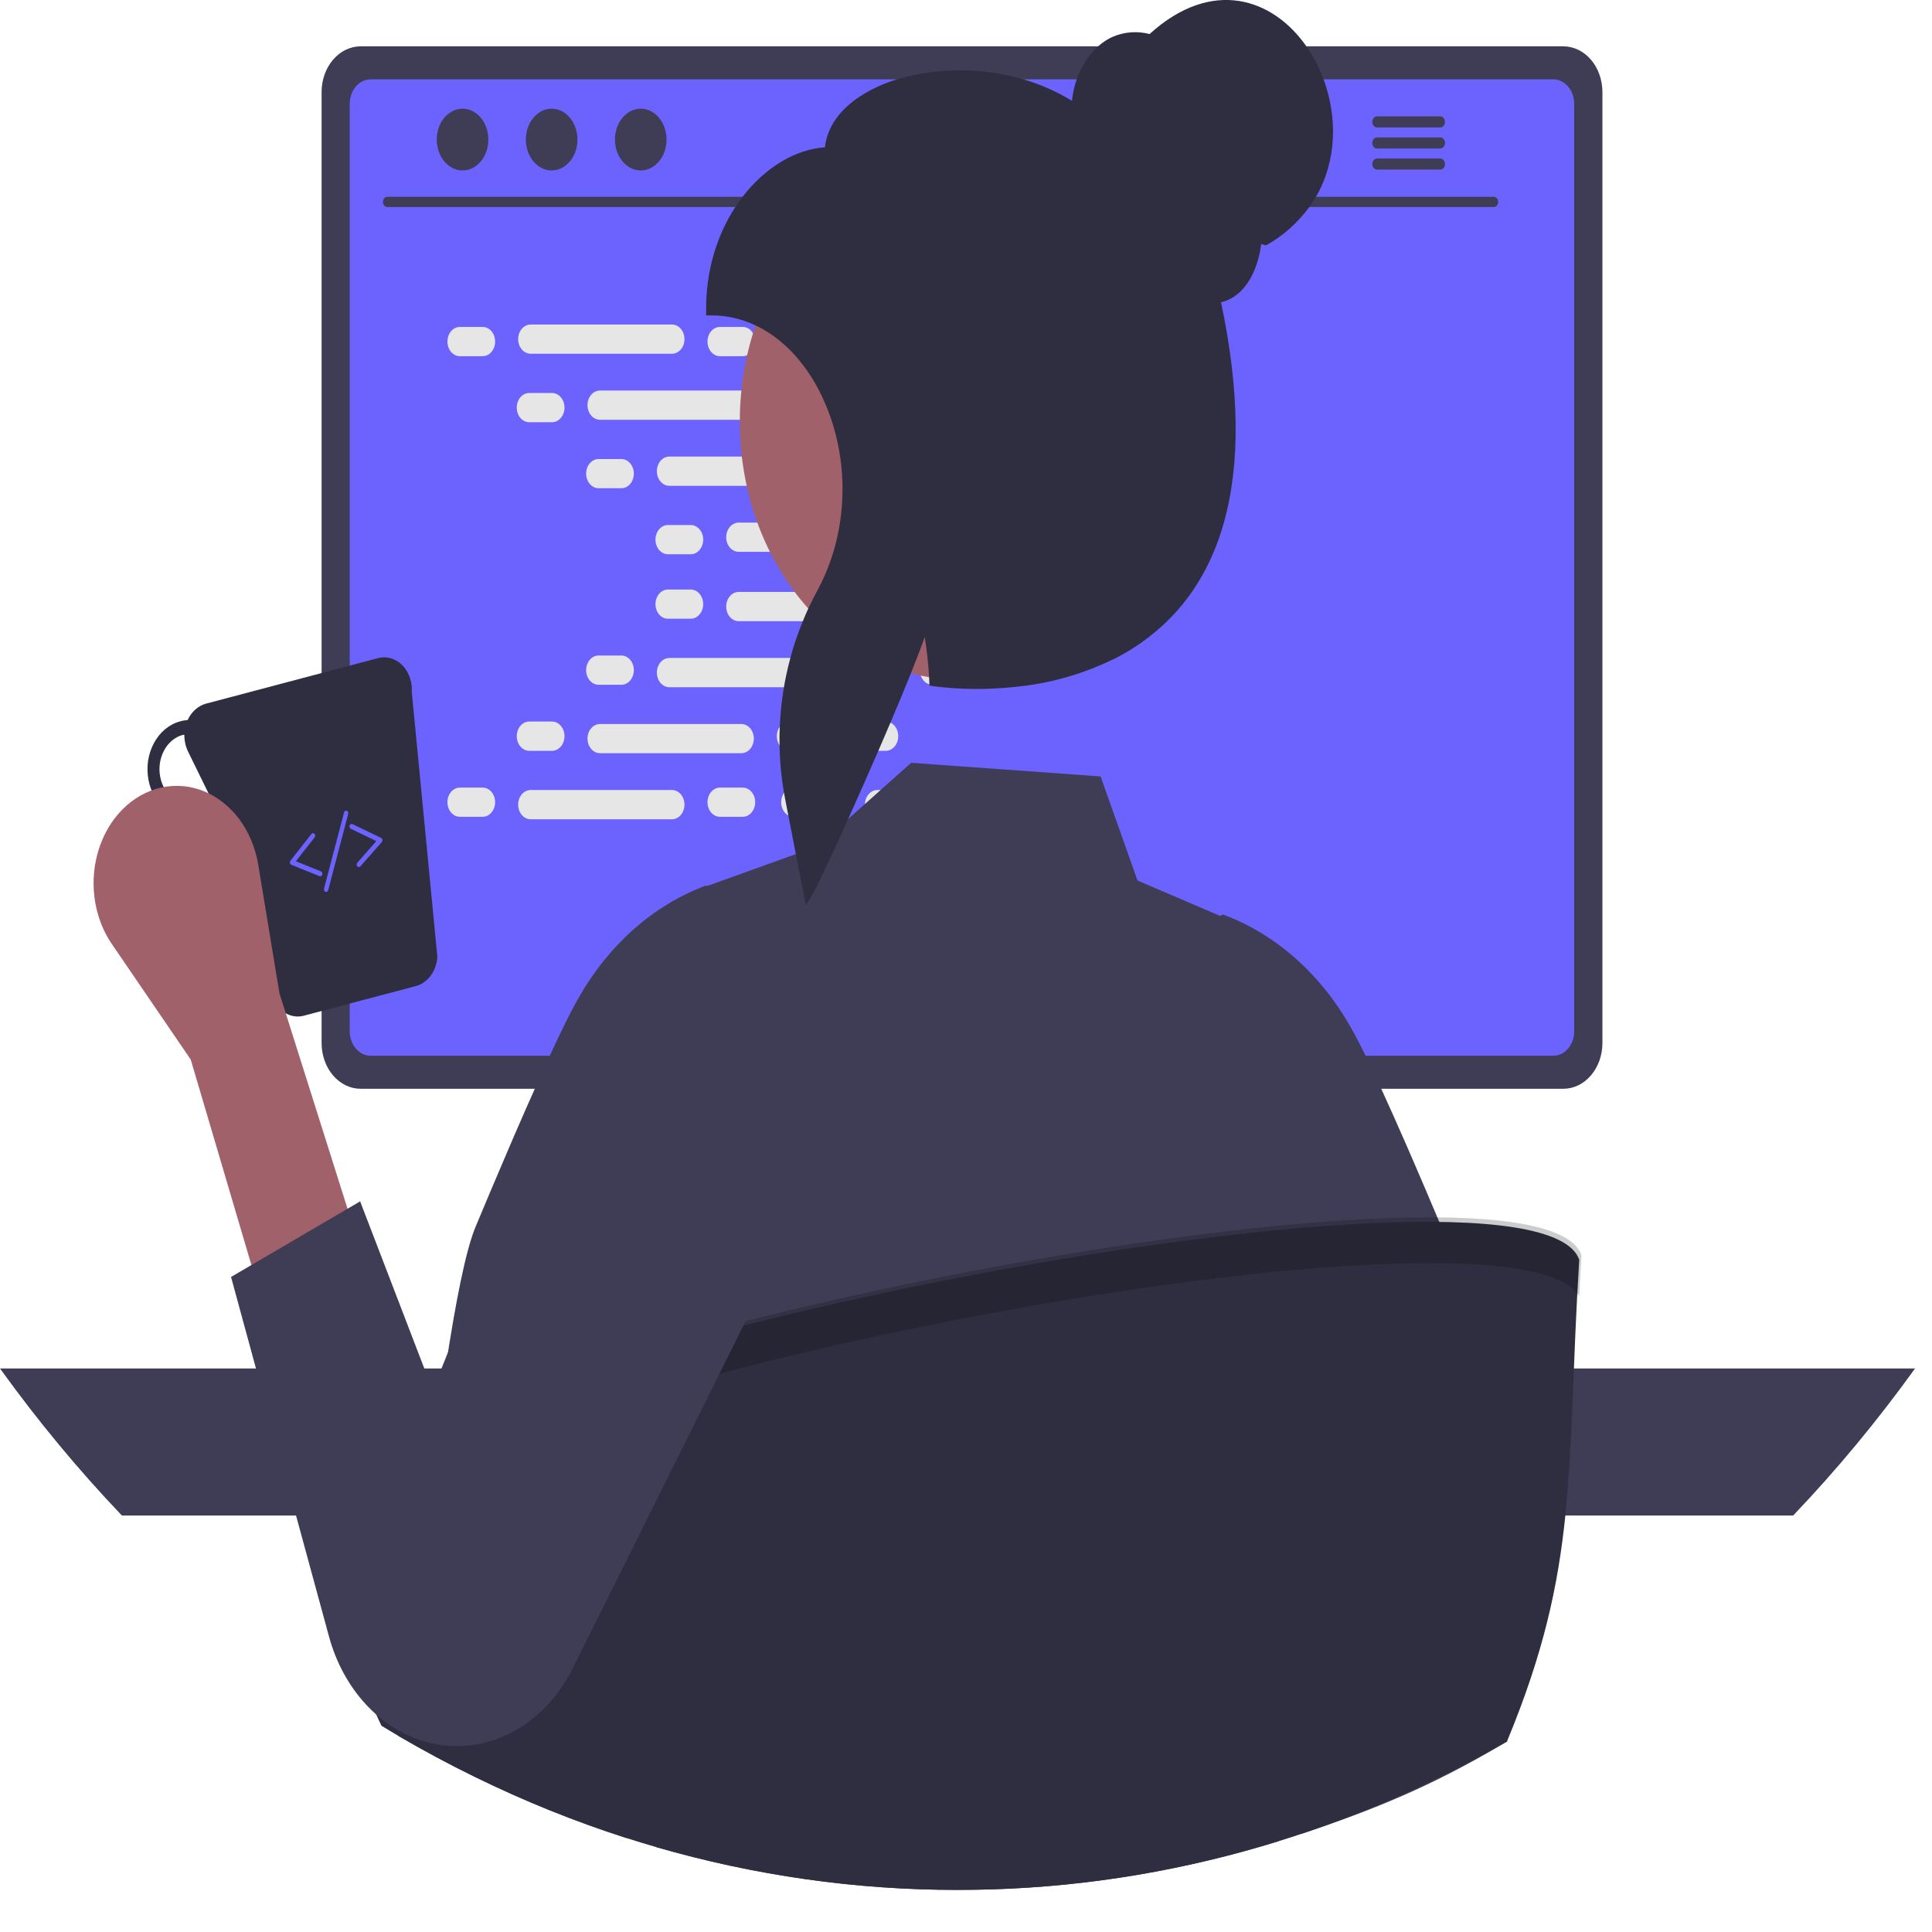 <svg width="44" height="44" viewBox="0 0 44 44" fill="none" xmlns="http://www.w3.org/2000/svg">
<path d="M43.614 31.166C42.757 32.357 41.829 33.476 40.838 34.515H2.776C1.785 33.476 0.858 32.357 0 31.166H43.614Z" fill="#3F3D56"/>
<path d="M18.222 31.452V32.596C18.222 32.655 18.242 32.712 18.277 32.754C18.313 32.796 18.362 32.82 18.412 32.82H25.167C25.218 32.82 25.266 32.796 25.302 32.754C25.338 32.712 25.358 32.655 25.358 32.596V31.452H18.222Z" fill="#3F3D56"/>
<path d="M35.605 1.055H8.212C7.977 1.056 7.751 1.165 7.585 1.36C7.418 1.555 7.324 1.819 7.324 2.095V23.755C7.324 24.031 7.418 24.296 7.584 24.491C7.751 24.686 7.977 24.796 8.212 24.796H35.605C35.841 24.796 36.067 24.686 36.233 24.491C36.4 24.296 36.494 24.031 36.494 23.755V2.095C36.493 1.819 36.4 1.555 36.233 1.36C36.066 1.165 35.841 1.056 35.605 1.055Z" fill="#3F3D56"/>
<path d="M35.377 1.807H8.44C8.314 1.807 8.193 1.866 8.104 1.971C8.015 2.075 7.965 2.217 7.965 2.365V23.488C7.966 23.636 8.016 23.777 8.105 23.881C8.194 23.985 8.314 24.044 8.44 24.044H35.377C35.502 24.044 35.623 23.985 35.712 23.881C35.801 23.777 35.851 23.636 35.851 23.488V2.365C35.851 2.217 35.801 2.075 35.712 1.971C35.623 1.866 35.502 1.807 35.377 1.807Z" fill="#6C63FF"/>
<path d="M30.419 32.802L30.17 31.417C30.16 31.361 30.138 31.308 30.106 31.264C30.074 31.22 30.033 31.187 29.987 31.166C29.953 31.151 29.918 31.143 29.882 31.143H14.353C14.317 31.143 14.282 31.151 14.248 31.166C14.203 31.187 14.162 31.22 14.13 31.264C14.097 31.308 14.075 31.361 14.065 31.417L13.816 32.802C13.807 32.852 13.808 32.904 13.818 32.954C13.829 33.004 13.848 33.05 13.876 33.09C13.903 33.13 13.938 33.162 13.978 33.184C14.017 33.206 14.061 33.218 14.104 33.218H30.13C30.174 33.218 30.217 33.207 30.257 33.185C30.297 33.162 30.331 33.13 30.359 33.09C30.387 33.05 30.406 33.004 30.417 32.954C30.427 32.904 30.428 32.852 30.419 32.802Z" fill="#2F2E41"/>
<path d="M14.912 31.392H14.515C14.489 31.392 14.467 31.418 14.467 31.449V31.682C14.467 31.713 14.489 31.738 14.515 31.738H14.912C14.939 31.738 14.961 31.713 14.961 31.682V31.449C14.961 31.418 14.939 31.392 14.912 31.392Z" fill="#3F3D56"/>
<path d="M15.899 31.392H15.502C15.476 31.392 15.454 31.418 15.454 31.449V31.682C15.454 31.713 15.476 31.738 15.502 31.738H15.899C15.926 31.738 15.948 31.713 15.948 31.682V31.449C15.948 31.418 15.926 31.392 15.899 31.392Z" fill="#3F3D56"/>
<path d="M16.887 31.392H16.489C16.463 31.392 16.441 31.418 16.441 31.449V31.682C16.441 31.713 16.463 31.738 16.489 31.738H16.887C16.913 31.738 16.935 31.713 16.935 31.682V31.449C16.935 31.418 16.913 31.392 16.887 31.392Z" fill="#3F3D56"/>
<path d="M17.874 31.392H17.477C17.45 31.392 17.428 31.418 17.428 31.449V31.682C17.428 31.713 17.45 31.738 17.477 31.738H17.874C17.9 31.738 17.922 31.713 17.922 31.682V31.449C17.922 31.418 17.9 31.392 17.874 31.392Z" fill="#3F3D56"/>
<path d="M18.861 31.392H18.464C18.437 31.392 18.416 31.418 18.416 31.449V31.682C18.416 31.713 18.437 31.738 18.464 31.738H18.861C18.887 31.738 18.909 31.713 18.909 31.682V31.449C18.909 31.418 18.887 31.392 18.861 31.392Z" fill="#3F3D56"/>
<path d="M19.848 31.392H19.451C19.424 31.392 19.403 31.418 19.403 31.449V31.682C19.403 31.713 19.424 31.738 19.451 31.738H19.848C19.875 31.738 19.896 31.713 19.896 31.682V31.449C19.896 31.418 19.875 31.392 19.848 31.392Z" fill="#3F3D56"/>
<path d="M20.835 31.392H20.438C20.412 31.392 20.39 31.418 20.39 31.449V31.682C20.39 31.713 20.412 31.738 20.438 31.738H20.835C20.862 31.738 20.884 31.713 20.884 31.682V31.449C20.884 31.418 20.862 31.392 20.835 31.392Z" fill="#3F3D56"/>
<path d="M21.823 31.392H21.425C21.399 31.392 21.377 31.418 21.377 31.449V31.682C21.377 31.713 21.399 31.738 21.425 31.738H21.823C21.849 31.738 21.871 31.713 21.871 31.682V31.449C21.871 31.418 21.849 31.392 21.823 31.392Z" fill="#3F3D56"/>
<path d="M22.81 31.392H22.412C22.386 31.392 22.364 31.418 22.364 31.449V31.682C22.364 31.713 22.386 31.738 22.412 31.738H22.81C22.836 31.738 22.858 31.713 22.858 31.682V31.449C22.858 31.418 22.836 31.392 22.81 31.392Z" fill="#3F3D56"/>
<path d="M23.797 31.392H23.4C23.373 31.392 23.351 31.418 23.351 31.449V31.682C23.351 31.713 23.373 31.738 23.4 31.738H23.797C23.823 31.738 23.845 31.713 23.845 31.682V31.449C23.845 31.418 23.823 31.392 23.797 31.392Z" fill="#3F3D56"/>
<path d="M24.784 31.392H24.387C24.36 31.392 24.338 31.418 24.338 31.449V31.682C24.338 31.713 24.36 31.738 24.387 31.738H24.784C24.81 31.738 24.832 31.713 24.832 31.682V31.449C24.832 31.418 24.81 31.392 24.784 31.392Z" fill="#3F3D56"/>
<path d="M25.771 31.392H25.374C25.347 31.392 25.326 31.418 25.326 31.449V31.682C25.326 31.713 25.347 31.738 25.374 31.738H25.771C25.798 31.738 25.819 31.713 25.819 31.682V31.449C25.819 31.418 25.798 31.392 25.771 31.392Z" fill="#3F3D56"/>
<path d="M26.758 31.392H26.361C26.334 31.392 26.313 31.418 26.313 31.449V31.682C26.313 31.713 26.334 31.738 26.361 31.738H26.758C26.785 31.738 26.806 31.713 26.806 31.682V31.449C26.806 31.418 26.785 31.392 26.758 31.392Z" fill="#3F3D56"/>
<path d="M27.745 31.392H27.348C27.322 31.392 27.3 31.418 27.3 31.449V31.682C27.3 31.713 27.322 31.738 27.348 31.738H27.745C27.772 31.738 27.794 31.713 27.794 31.682V31.449C27.794 31.418 27.772 31.392 27.745 31.392Z" fill="#3F3D56"/>
<path d="M28.733 31.392H28.335C28.309 31.392 28.287 31.418 28.287 31.449V31.682C28.287 31.713 28.309 31.738 28.335 31.738H28.733C28.759 31.738 28.781 31.713 28.781 31.682V31.449C28.781 31.418 28.759 31.392 28.733 31.392Z" fill="#3F3D56"/>
<path d="M29.72 31.392H29.322C29.296 31.392 29.274 31.418 29.274 31.449V31.682C29.274 31.713 29.296 31.738 29.322 31.738H29.72C29.746 31.738 29.768 31.713 29.768 31.682V31.449C29.768 31.418 29.746 31.392 29.72 31.392Z" fill="#3F3D56"/>
<path d="M14.901 31.971H14.504C14.477 31.971 14.455 31.996 14.455 32.027V32.26C14.455 32.291 14.477 32.317 14.504 32.317H14.901C14.927 32.317 14.949 32.291 14.949 32.26V32.027C14.949 31.996 14.927 31.971 14.901 31.971Z" fill="#3F3D56"/>
<path d="M15.888 31.971H15.491C15.464 31.971 15.443 31.996 15.443 32.027V32.26C15.443 32.291 15.464 32.317 15.491 32.317H15.888C15.915 32.317 15.936 32.291 15.936 32.26V32.027C15.936 31.996 15.915 31.971 15.888 31.971Z" fill="#3F3D56"/>
<path d="M16.875 31.971H16.478C16.451 31.971 16.43 31.996 16.43 32.027V32.26C16.43 32.291 16.451 32.317 16.478 32.317H16.875C16.902 32.317 16.923 32.291 16.923 32.26V32.027C16.923 31.996 16.902 31.971 16.875 31.971Z" fill="#3F3D56"/>
<path d="M17.862 31.971H17.465C17.438 31.971 17.417 31.996 17.417 32.027V32.26C17.417 32.291 17.438 32.317 17.465 32.317H17.862C17.889 32.317 17.91 32.291 17.91 32.26V32.027C17.91 31.996 17.889 31.971 17.862 31.971Z" fill="#3F3D56"/>
<path d="M18.849 31.971H18.452C18.425 31.971 18.404 31.996 18.404 32.027V32.26C18.404 32.291 18.425 32.317 18.452 32.317H18.849C18.876 32.317 18.898 32.291 18.898 32.26V32.027C18.898 31.996 18.876 31.971 18.849 31.971Z" fill="#3F3D56"/>
<path d="M19.837 31.971H19.439C19.413 31.971 19.391 31.996 19.391 32.027V32.26C19.391 32.291 19.413 32.317 19.439 32.317H19.837C19.863 32.317 19.885 32.291 19.885 32.26V32.027C19.885 31.996 19.863 31.971 19.837 31.971Z" fill="#3F3D56"/>
<path d="M20.824 31.971H20.426C20.4 31.971 20.378 31.996 20.378 32.027V32.26C20.378 32.291 20.4 32.317 20.426 32.317H20.824C20.85 32.317 20.872 32.291 20.872 32.26V32.027C20.872 31.996 20.85 31.971 20.824 31.971Z" fill="#3F3D56"/>
<path d="M21.811 31.971H21.413C21.387 31.971 21.365 31.996 21.365 32.027V32.26C21.365 32.291 21.387 32.317 21.413 32.317H21.811C21.837 32.317 21.859 32.291 21.859 32.26V32.027C21.859 31.996 21.837 31.971 21.811 31.971Z" fill="#3F3D56"/>
<path d="M22.798 31.971H22.401C22.374 31.971 22.353 31.996 22.353 32.027V32.26C22.353 32.291 22.374 32.317 22.401 32.317H22.798C22.825 32.317 22.846 32.291 22.846 32.26V32.027C22.846 31.996 22.825 31.971 22.798 31.971Z" fill="#3F3D56"/>
<path d="M23.785 31.971H23.388C23.361 31.971 23.34 31.996 23.34 32.027V32.26C23.34 32.291 23.361 32.317 23.388 32.317H23.785C23.812 32.317 23.833 32.291 23.833 32.26V32.027C23.833 31.996 23.812 31.971 23.785 31.971Z" fill="#3F3D56"/>
<path d="M24.772 31.971H24.375C24.348 31.971 24.327 31.996 24.327 32.027V32.26C24.327 32.291 24.348 32.317 24.375 32.317H24.772C24.799 32.317 24.82 32.291 24.82 32.26V32.027C24.82 31.996 24.799 31.971 24.772 31.971Z" fill="#3F3D56"/>
<path d="M25.759 31.971H25.362C25.335 31.971 25.314 31.996 25.314 32.027V32.26C25.314 32.291 25.335 32.317 25.362 32.317H25.759C25.786 32.317 25.808 32.291 25.808 32.26V32.027C25.808 31.996 25.786 31.971 25.759 31.971Z" fill="#3F3D56"/>
<path d="M26.747 31.971H26.349C26.323 31.971 26.301 31.996 26.301 32.027V32.26C26.301 32.291 26.323 32.317 26.349 32.317H26.747C26.773 32.317 26.795 32.291 26.795 32.26V32.027C26.795 31.996 26.773 31.971 26.747 31.971Z" fill="#3F3D56"/>
<path d="M27.734 31.971H27.337C27.31 31.971 27.288 31.996 27.288 32.027V32.26C27.288 32.291 27.31 32.317 27.337 32.317H27.734C27.76 32.317 27.782 32.291 27.782 32.26V32.027C27.782 31.996 27.76 31.971 27.734 31.971Z" fill="#3F3D56"/>
<path d="M28.721 31.971H28.324C28.297 31.971 28.276 31.996 28.276 32.027V32.26C28.276 32.291 28.297 32.317 28.324 32.317H28.721C28.747 32.317 28.769 32.291 28.769 32.26V32.027C28.769 31.996 28.747 31.971 28.721 31.971Z" fill="#3F3D56"/>
<path d="M29.708 31.971H29.311C29.284 31.971 29.263 31.996 29.263 32.027V32.26C29.263 32.291 29.284 32.317 29.311 32.317H29.708C29.735 32.317 29.756 32.291 29.756 32.26V32.027C29.756 31.996 29.735 31.971 29.708 31.971Z" fill="#3F3D56"/>
<path d="M23.094 32.665H19.242C19.215 32.665 19.194 32.69 19.194 32.721V32.954C19.194 32.986 19.215 33.011 19.242 33.011H23.094C23.121 33.011 23.142 32.986 23.142 32.954V32.721C23.142 32.69 23.121 32.665 23.094 32.665Z" fill="#3F3D56"/>
<path d="M34.023 4.715H8.819C8.792 4.714 8.768 4.702 8.749 4.68C8.731 4.658 8.721 4.629 8.721 4.599C8.721 4.568 8.731 4.539 8.749 4.517C8.768 4.495 8.792 4.483 8.819 4.482H34.023C34.049 4.483 34.074 4.495 34.092 4.517C34.111 4.539 34.121 4.568 34.121 4.599C34.121 4.629 34.111 4.658 34.092 4.68C34.074 4.702 34.049 4.714 34.023 4.715Z" fill="#3F3D56"/>
<path d="M10.534 3.882C10.859 3.882 11.122 3.567 11.122 3.179C11.122 2.79 10.859 2.475 10.534 2.475C10.21 2.475 9.947 2.79 9.947 3.179C9.947 3.567 10.21 3.882 10.534 3.882Z" fill="#3F3D56"/>
<path d="M12.564 3.882C12.888 3.882 13.151 3.567 13.151 3.179C13.151 2.79 12.888 2.475 12.564 2.475C12.239 2.475 11.976 2.79 11.976 3.179C11.976 3.567 12.239 3.882 12.564 3.882Z" fill="#3F3D56"/>
<path d="M14.593 3.882C14.917 3.882 15.18 3.567 15.18 3.179C15.18 2.79 14.917 2.475 14.593 2.475C14.268 2.475 14.005 2.79 14.005 3.179C14.005 3.567 14.268 3.882 14.593 3.882Z" fill="#3F3D56"/>
<path d="M32.801 2.649H31.36C31.331 2.65 31.304 2.664 31.284 2.687C31.264 2.711 31.253 2.743 31.253 2.776C31.253 2.809 31.264 2.841 31.284 2.865C31.304 2.889 31.331 2.902 31.36 2.903H32.801C32.83 2.903 32.857 2.889 32.877 2.865C32.897 2.841 32.909 2.809 32.909 2.776C32.909 2.743 32.897 2.711 32.877 2.687C32.857 2.663 32.83 2.65 32.801 2.649Z" fill="#3F3D56"/>
<path d="M32.801 3.129H31.36C31.331 3.13 31.304 3.144 31.284 3.167C31.264 3.191 31.253 3.223 31.253 3.256C31.253 3.289 31.264 3.321 31.284 3.345C31.304 3.369 31.331 3.382 31.36 3.383H32.801C32.83 3.383 32.857 3.369 32.877 3.345C32.898 3.322 32.909 3.29 32.909 3.256C32.909 3.223 32.898 3.191 32.877 3.167C32.857 3.143 32.83 3.13 32.801 3.129Z" fill="#3F3D56"/>
<path d="M32.801 3.609H31.36C31.331 3.61 31.304 3.624 31.284 3.647C31.264 3.671 31.253 3.703 31.253 3.736C31.253 3.769 31.264 3.801 31.284 3.825C31.304 3.849 31.331 3.862 31.36 3.863H32.801C32.83 3.863 32.857 3.849 32.877 3.825C32.897 3.802 32.909 3.77 32.909 3.736C32.909 3.703 32.897 3.671 32.877 3.647C32.857 3.623 32.83 3.61 32.801 3.609Z" fill="#3F3D56"/>
<path d="M10.992 7.446H10.474C10.317 7.446 10.19 7.595 10.19 7.779C10.19 7.963 10.317 8.112 10.474 8.112H10.992C11.149 8.112 11.276 7.963 11.276 7.779C11.276 7.595 11.149 7.446 10.992 7.446Z" fill="#E6E6E6"/>
<path d="M16.915 7.446H16.397C16.24 7.446 16.113 7.595 16.113 7.779C16.113 7.963 16.24 8.112 16.397 8.112H16.915C17.072 8.112 17.199 7.963 17.199 7.779C17.199 7.595 17.072 7.446 16.915 7.446Z" fill="#E6E6E6"/>
<path d="M18.593 7.446H18.075C17.918 7.446 17.791 7.595 17.791 7.779C17.791 7.963 17.918 8.112 18.075 8.112H18.593C18.75 8.112 18.877 7.963 18.877 7.779C18.877 7.595 18.75 7.446 18.593 7.446Z" fill="#E6E6E6"/>
<path d="M15.304 7.391H12.085C11.928 7.391 11.801 7.54 11.801 7.724C11.801 7.907 11.928 8.056 12.085 8.056H15.304C15.461 8.056 15.588 7.907 15.588 7.724C15.588 7.54 15.461 7.391 15.304 7.391Z" fill="#E6E6E6"/>
<path d="M23.201 7.391H19.982C19.825 7.391 19.698 7.54 19.698 7.724C19.698 7.907 19.825 8.056 19.982 8.056H23.201C23.358 8.056 23.485 7.907 23.485 7.724C23.485 7.54 23.358 7.391 23.201 7.391Z" fill="#E6E6E6"/>
<path d="M12.571 8.95H12.053C11.896 8.95 11.769 9.099 11.769 9.283C11.769 9.467 11.896 9.616 12.053 9.616H12.571C12.728 9.616 12.856 9.467 12.856 9.283C12.856 9.099 12.728 8.95 12.571 8.95Z" fill="#E6E6E6"/>
<path d="M18.494 8.95H17.976C17.819 8.95 17.692 9.099 17.692 9.283C17.692 9.467 17.819 9.616 17.976 9.616H18.494C18.651 9.616 18.779 9.467 18.779 9.283C18.779 9.099 18.651 8.95 18.494 8.95Z" fill="#E6E6E6"/>
<path d="M20.172 8.95H19.655C19.498 8.95 19.37 9.099 19.37 9.283C19.37 9.467 19.498 9.616 19.655 9.616H20.172C20.329 9.616 20.457 9.467 20.457 9.283C20.457 9.099 20.329 8.95 20.172 8.95Z" fill="#E6E6E6"/>
<path d="M16.883 8.894H13.665C13.508 8.894 13.38 9.043 13.38 9.227C13.38 9.411 13.508 9.56 13.665 9.56H16.883C17.04 9.56 17.168 9.411 17.168 9.227C17.168 9.043 17.04 8.894 16.883 8.894Z" fill="#E6E6E6"/>
<path d="M24.78 8.894H21.562C21.405 8.894 21.277 9.043 21.277 9.227C21.277 9.411 21.405 9.56 21.562 9.56H24.78C24.938 9.56 25.065 9.411 25.065 9.227C25.065 9.043 24.938 8.894 24.78 8.894Z" fill="#E6E6E6"/>
<path d="M14.151 10.454H13.633C13.476 10.454 13.349 10.603 13.349 10.787C13.349 10.97 13.476 11.119 13.633 11.119H14.151C14.308 11.119 14.435 10.97 14.435 10.787C14.435 10.603 14.308 10.454 14.151 10.454Z" fill="#E6E6E6"/>
<path d="M20.074 10.454H19.556C19.399 10.454 19.272 10.603 19.272 10.787C19.272 10.97 19.399 11.119 19.556 11.119H20.074C20.231 11.119 20.358 10.97 20.358 10.787C20.358 10.603 20.231 10.454 20.074 10.454Z" fill="#E6E6E6"/>
<path d="M21.752 10.454H21.234C21.077 10.454 20.95 10.603 20.95 10.787C20.95 10.97 21.077 11.119 21.234 11.119H21.752C21.909 11.119 22.036 10.97 22.036 10.787C22.036 10.603 21.909 10.454 21.752 10.454Z" fill="#E6E6E6"/>
<path d="M18.463 10.398H15.244C15.087 10.398 14.96 10.547 14.96 10.731C14.96 10.915 15.087 11.064 15.244 11.064H18.463C18.62 11.064 18.747 10.915 18.747 10.731C18.747 10.547 18.62 10.398 18.463 10.398Z" fill="#E6E6E6"/>
<path d="M26.36 10.398H23.141C22.984 10.398 22.857 10.547 22.857 10.731C22.857 10.915 22.984 11.064 23.141 11.064H26.36C26.517 11.064 26.644 10.915 26.644 10.731C26.644 10.547 26.517 10.398 26.36 10.398Z" fill="#E6E6E6"/>
<path d="M15.73 11.957H15.212C15.055 11.957 14.928 12.106 14.928 12.29C14.928 12.474 15.055 12.623 15.212 12.623H15.73C15.887 12.623 16.015 12.474 16.015 12.29C16.015 12.106 15.887 11.957 15.73 11.957Z" fill="#E6E6E6"/>
<path d="M21.653 11.957H21.135C20.978 11.957 20.851 12.106 20.851 12.29C20.851 12.474 20.978 12.623 21.135 12.623H21.653C21.81 12.623 21.937 12.474 21.937 12.29C21.937 12.106 21.81 11.957 21.653 11.957Z" fill="#E6E6E6"/>
<path d="M23.331 11.957H22.813C22.656 11.957 22.529 12.106 22.529 12.29C22.529 12.474 22.656 12.623 22.813 12.623H23.331C23.488 12.623 23.616 12.474 23.616 12.29C23.616 12.106 23.488 11.957 23.331 11.957Z" fill="#E6E6E6"/>
<path d="M20.042 11.902H16.823C16.666 11.902 16.539 12.051 16.539 12.235C16.539 12.418 16.666 12.568 16.823 12.568H20.042C20.199 12.568 20.326 12.418 20.326 12.235C20.326 12.051 20.199 11.902 20.042 11.902Z" fill="#E6E6E6"/>
<path d="M16.915 17.937H16.397C16.24 17.937 16.113 18.086 16.113 18.27C16.113 18.453 16.24 18.602 16.397 18.602H16.915C17.072 18.602 17.199 18.453 17.199 18.27C17.199 18.086 17.072 17.937 16.915 17.937Z" fill="#E6E6E6"/>
<path d="M18.593 17.937H18.075C17.918 17.937 17.791 18.086 17.791 18.27C17.791 18.453 17.918 18.602 18.075 18.602H18.593C18.75 18.602 18.877 18.453 18.877 18.27C18.877 18.086 18.75 17.937 18.593 17.937Z" fill="#E6E6E6"/>
<path d="M23.201 17.992H19.982C19.825 17.992 19.698 18.141 19.698 18.325C19.698 18.509 19.825 18.658 19.982 18.658H23.201C23.358 18.658 23.485 18.509 23.485 18.325C23.485 18.141 23.358 17.992 23.201 17.992Z" fill="#E6E6E6"/>
<path d="M10.992 17.937H10.474C10.317 17.937 10.19 18.086 10.19 18.27C10.19 18.453 10.317 18.602 10.474 18.602H10.992C11.149 18.602 11.276 18.453 11.276 18.27C11.276 18.086 11.149 17.937 10.992 17.937Z" fill="#E6E6E6"/>
<path d="M15.304 17.992H12.085C11.928 17.992 11.801 18.141 11.801 18.325C11.801 18.509 11.928 18.658 12.085 18.658H15.304C15.461 18.658 15.588 18.509 15.588 18.325C15.588 18.141 15.461 17.992 15.304 17.992Z" fill="#E6E6E6"/>
<path d="M12.571 16.433H12.053C11.896 16.433 11.769 16.582 11.769 16.766C11.769 16.95 11.896 17.099 12.053 17.099H12.571C12.728 17.099 12.856 16.95 12.856 16.766C12.856 16.582 12.728 16.433 12.571 16.433Z" fill="#E6E6E6"/>
<path d="M18.494 16.433H17.976C17.819 16.433 17.692 16.582 17.692 16.766C17.692 16.95 17.819 17.099 17.976 17.099H18.494C18.651 17.099 18.779 16.95 18.779 16.766C18.779 16.582 18.651 16.433 18.494 16.433Z" fill="#E6E6E6"/>
<path d="M20.172 16.433H19.655C19.498 16.433 19.37 16.582 19.37 16.766C19.37 16.95 19.498 17.099 19.655 17.099H20.172C20.329 17.099 20.457 16.95 20.457 16.766C20.457 16.582 20.329 16.433 20.172 16.433Z" fill="#E6E6E6"/>
<path d="M16.883 16.489H13.665C13.508 16.489 13.38 16.638 13.38 16.821C13.38 17.005 13.508 17.154 13.665 17.154H16.883C17.04 17.154 17.168 17.005 17.168 16.821C17.168 16.638 17.04 16.489 16.883 16.489Z" fill="#E6E6E6"/>
<path d="M14.151 14.929H13.633C13.476 14.929 13.349 15.078 13.349 15.262C13.349 15.446 13.476 15.595 13.633 15.595H14.151C14.308 15.595 14.435 15.446 14.435 15.262C14.435 15.078 14.308 14.929 14.151 14.929Z" fill="#E6E6E6"/>
<path d="M20.074 14.929H19.556C19.399 14.929 19.272 15.078 19.272 15.262C19.272 15.446 19.399 15.595 19.556 15.595H20.074C20.231 15.595 20.358 15.446 20.358 15.262C20.358 15.078 20.231 14.929 20.074 14.929Z" fill="#E6E6E6"/>
<path d="M21.752 14.929H21.234C21.077 14.929 20.95 15.078 20.95 15.262C20.95 15.446 21.077 15.595 21.234 15.595H21.752C21.909 15.595 22.036 15.446 22.036 15.262C22.036 15.078 21.909 14.929 21.752 14.929Z" fill="#E6E6E6"/>
<path d="M18.463 14.985H15.244C15.087 14.985 14.96 15.134 14.96 15.318C14.96 15.502 15.087 15.651 15.244 15.651H18.463C18.62 15.651 18.747 15.502 18.747 15.318C18.747 15.134 18.62 14.985 18.463 14.985Z" fill="#E6E6E6"/>
<path d="M15.73 13.426H15.212C15.055 13.426 14.928 13.575 14.928 13.758C14.928 13.942 15.055 14.091 15.212 14.091H15.73C15.887 14.091 16.015 13.942 16.015 13.758C16.015 13.575 15.887 13.426 15.73 13.426Z" fill="#E6E6E6"/>
<path d="M21.653 13.426H21.135C20.978 13.426 20.851 13.575 20.851 13.758C20.851 13.942 20.978 14.091 21.135 14.091H21.653C21.81 14.091 21.937 13.942 21.937 13.758C21.937 13.575 21.81 13.426 21.653 13.426Z" fill="#E6E6E6"/>
<path d="M23.331 13.426H22.813C22.656 13.426 22.529 13.575 22.529 13.758C22.529 13.942 22.656 14.091 22.813 14.091H23.331C23.488 14.091 23.616 13.942 23.616 13.758C23.616 13.575 23.488 13.426 23.331 13.426Z" fill="#E6E6E6"/>
<path d="M20.042 13.481H16.823C16.666 13.481 16.539 13.63 16.539 13.814C16.539 13.998 16.666 14.147 16.823 14.147H20.042C20.199 14.147 20.326 13.998 20.326 13.814C20.326 13.63 20.199 13.481 20.042 13.481Z" fill="#E6E6E6"/>
<path d="M34.325 39.66C34.265 39.696 34.204 39.731 34.144 39.766C32.584 40.68 31.336 41.199 29.629 41.768C29.485 39.883 29.346 36.569 29.211 34.515C29.175 33.981 29.14 33.534 29.105 33.218C29.096 33.05 29.067 32.885 29.018 32.727L29.024 33.218L29.039 34.515L29.125 41.93C27.002 42.589 24.821 42.957 22.625 43.028C22.511 43.031 22.398 43.034 22.29 43.036C22.251 43.037 22.214 43.038 22.176 43.038C22.053 43.039 21.931 43.041 21.807 43.041C19.494 43.043 17.189 42.715 14.943 42.066C14.991 40.2 15.039 36.923 15.086 34.515C15.095 34.044 15.104 33.606 15.114 33.218C15.133 32.39 15.153 31.793 15.172 31.593C15.155 31.628 15.142 31.666 15.133 31.705C15.042 32.204 14.979 32.709 14.947 33.218C14.912 33.606 14.877 34.044 14.843 34.515C14.659 37.017 14.468 40.418 14.27 41.861C13.095 41.485 11.942 41.02 10.818 40.469C10.226 40.18 9.644 39.868 9.073 39.534C9.182 38.701 9.295 37.767 9.412 36.799C9.502 36.048 9.596 35.277 9.692 34.515C9.84 33.337 9.992 32.183 10.146 31.166C10.371 29.681 10.602 28.487 10.831 27.939C11.048 27.418 11.265 26.905 11.476 26.413C11.549 26.241 11.622 26.071 11.693 25.905C11.71 25.866 11.726 25.828 11.743 25.79C11.894 25.442 12.04 25.108 12.18 24.796C12.299 24.529 12.412 24.277 12.52 24.044C12.781 23.48 13.002 23.03 13.166 22.745C13.851 21.528 14.871 20.621 16.056 20.176L16.086 20.167L16.106 20.178L18.125 19.451L18.42 19.345L18.619 19.273L19.318 18.65L19.698 18.311L20.054 17.993L20.751 17.372L25.066 17.683L25.906 20.053L27.787 20.859L27.82 20.841L27.849 20.828L27.878 20.837C29.063 21.282 30.083 22.189 30.768 23.406C30.861 23.569 30.974 23.784 31.101 24.044C31.21 24.265 31.328 24.517 31.457 24.796C31.639 25.193 31.839 25.641 32.05 26.125C32.096 26.232 32.144 26.34 32.191 26.45C32.279 26.654 32.368 26.862 32.459 27.074C32.669 27.565 32.886 28.079 33.103 28.601C33.292 29.053 33.482 29.983 33.67 31.166C33.825 32.149 33.979 33.308 34.128 34.515C34.323 36.079 34.115 37.951 34.292 39.39C34.303 39.481 34.314 39.571 34.325 39.66Z" fill="#3F3D56"/>
<path d="M21.868 15.48C24.639 15.48 26.886 12.847 26.886 9.599C26.886 6.352 24.639 3.719 21.868 3.719C19.096 3.719 16.849 6.352 16.849 9.599C16.849 12.847 19.096 15.48 21.868 15.48Z" fill="#A0616A"/>
<path d="M30.144 1.807C30.044 1.536 29.912 1.283 29.752 1.055C28.99 -0.036 27.604 -0.516 26.181 0.775C25.907 0.704 25.622 0.723 25.357 0.831C25.232 0.884 25.115 0.96 25.009 1.055C24.794 1.252 24.626 1.511 24.522 1.807C24.466 1.963 24.43 2.128 24.413 2.296C24.062 2.082 23.689 1.918 23.305 1.807C22.36 1.532 21.373 1.532 20.429 1.807C20.127 1.897 19.835 2.032 19.562 2.21C19.1 2.522 18.835 2.916 18.787 3.355C18.121 3.399 17.428 3.809 16.912 4.482C16.854 4.558 16.797 4.636 16.745 4.717C16.311 5.383 16.078 6.199 16.082 7.036V7.183H16.207C16.55 7.183 16.891 7.261 17.209 7.412C17.415 7.509 17.61 7.636 17.79 7.788C17.908 7.886 18.019 7.994 18.123 8.112C18.363 8.385 18.567 8.699 18.727 9.043C19.137 9.914 19.28 10.923 19.13 11.902C19.096 12.128 19.046 12.351 18.98 12.568C18.887 12.877 18.764 13.173 18.614 13.45C18.608 13.461 18.603 13.471 18.597 13.482C18.531 13.605 18.468 13.731 18.408 13.859C18.364 13.954 18.323 14.051 18.284 14.148C18.172 14.418 18.076 14.698 18 14.985C17.862 15.493 17.781 16.019 17.759 16.551C17.752 16.692 17.75 16.834 17.754 16.975C17.76 17.338 17.794 17.701 17.856 18.057C17.864 18.106 17.873 18.153 17.882 18.202L17.954 18.571L18.125 19.451L18.244 20.057L18.353 20.619L18.515 20.348C18.57 20.255 18.709 19.971 18.896 19.568C19.019 19.305 19.163 18.992 19.317 18.65C19.534 18.17 19.771 17.634 20.003 17.1C20.096 16.883 20.189 16.668 20.279 16.458C20.449 16.059 20.609 15.674 20.746 15.331C20.872 15.015 20.98 14.735 21.06 14.511C21.084 14.658 21.105 14.807 21.121 14.957C21.139 15.11 21.152 15.265 21.159 15.42C21.16 15.443 21.162 15.468 21.163 15.491L21.166 15.586L21.168 15.613L21.272 15.63C21.876 15.705 22.484 15.711 23.088 15.646H23.089C23.89 15.575 24.676 15.352 25.415 14.985C25.835 14.772 26.227 14.49 26.58 14.148C26.745 13.988 26.899 13.813 27.04 13.625C27.076 13.578 27.11 13.53 27.144 13.482C27.339 13.2 27.506 12.894 27.642 12.568C27.733 12.353 27.81 12.13 27.873 11.902C28.252 10.556 28.23 8.878 27.808 6.884C27.922 6.858 28.031 6.809 28.131 6.738C28.441 6.519 28.656 6.086 28.723 5.556L28.83 5.589C29.208 5.383 29.544 5.086 29.818 4.717C29.872 4.642 29.923 4.564 29.97 4.483C30.453 3.65 30.456 2.65 30.144 1.807Z" fill="#2F2E41"/>
<path opacity="0.2" d="M13.645 31.161L14.484 27.368L15.225 30.641L13.645 31.161Z" fill="black"/>
<path d="M35.966 28.69C35.666 33.534 35.977 35.667 34.32 39.661C32.813 40.525 31.243 41.23 29.629 41.768C29.462 41.824 29.293 41.878 29.125 41.93C27.002 42.589 24.821 42.957 22.625 43.028C22.511 43.031 22.398 43.034 22.29 43.036C22.251 43.037 22.214 43.038 22.176 43.038C22.053 43.039 21.93 43.041 21.807 43.041C19.494 43.043 17.189 42.715 14.943 42.066C14.717 42.001 14.493 41.933 14.27 41.861C13.095 41.485 11.942 41.02 10.818 40.469C10.226 40.18 9.644 39.868 9.073 39.534C8.944 39.457 8.814 39.381 8.687 39.302C8.032 37.954 7.66 36.313 7.652 34.342C8.106 30.946 34.965 25.761 35.966 28.69Z" fill="#2F2E41"/>
<path opacity="0.2" d="M35.965 29.519C35.98 29.219 35.998 28.91 36.017 28.587C35.017 25.658 8.157 30.844 7.704 34.24C7.705 34.551 7.717 34.853 7.736 35.148C8.833 31.796 34.35 26.868 35.965 29.519Z" fill="black"/>
<path d="M9.378 15.76C9.385 15.655 9.372 15.55 9.341 15.452C9.31 15.353 9.261 15.263 9.198 15.189C9.135 15.114 9.059 15.056 8.975 15.019C8.891 14.981 8.801 14.965 8.712 14.972C8.678 14.973 8.645 14.978 8.613 14.987L4.688 16.026C4.6 16.05 4.518 16.097 4.446 16.161C4.374 16.226 4.315 16.307 4.272 16.4C4.214 16.402 4.157 16.412 4.102 16.429C3.979 16.461 3.864 16.522 3.762 16.606C3.659 16.691 3.572 16.799 3.506 16.923C3.439 17.047 3.394 17.185 3.372 17.33C3.351 17.474 3.355 17.623 3.382 17.766C3.41 17.909 3.461 18.044 3.534 18.164C3.606 18.284 3.698 18.386 3.804 18.464C4.018 18.622 4.277 18.674 4.523 18.609C4.664 18.57 4.795 18.496 4.908 18.391L6.238 22.779C6.304 22.917 6.407 23.025 6.53 23.089C6.654 23.152 6.792 23.167 6.923 23.131L9.475 22.456C9.605 22.42 9.722 22.337 9.81 22.218C9.897 22.099 9.95 21.951 9.961 21.795L9.378 15.76ZM4.464 18.296C4.288 18.343 4.103 18.305 3.951 18.193C3.798 18.08 3.689 17.901 3.649 17.694C3.609 17.488 3.64 17.272 3.736 17.092C3.832 16.913 3.984 16.785 4.16 16.738C4.173 16.734 4.185 16.738 4.198 16.734C4.197 16.866 4.226 16.997 4.281 17.112L4.768 18.107C4.683 18.201 4.578 18.267 4.464 18.296Z" fill="#2F2E41"/>
<path d="M5.997 29.728L8.202 28.436L6.365 22.624L5.881 19.692C5.818 19.312 5.671 18.957 5.454 18.663C5.237 18.37 4.959 18.148 4.646 18.021C4.334 17.893 3.998 17.864 3.673 17.936C3.347 18.008 3.044 18.178 2.792 18.431C2.42 18.805 2.186 19.334 2.14 19.906C2.094 20.479 2.24 21.049 2.546 21.498L4.344 24.131L5.997 29.728Z" fill="#A0616A"/>
<path d="M8.202 27.36L5.262 29.082L7.493 37.272C7.653 37.861 7.941 38.39 8.327 38.81C8.713 39.23 9.186 39.526 9.698 39.669C10.33 39.845 10.994 39.781 11.592 39.486C12.191 39.19 12.694 38.679 13.028 38.026L18.944 26.146C19.363 25.327 19.493 24.349 19.305 23.42C19.116 22.491 18.626 21.685 17.938 21.174C17.567 20.899 17.152 20.719 16.718 20.645C16.285 20.571 15.842 20.604 15.421 20.744C14.999 20.883 14.607 21.125 14.27 21.453C13.933 21.782 13.659 22.19 13.466 22.651L9.855 31.665L8.202 27.36Z" fill="#3F3D56"/>
<path d="M7.293 19.957C7.287 19.957 7.282 19.956 7.277 19.954L6.635 19.695C6.627 19.692 6.62 19.687 6.615 19.68C6.609 19.673 6.605 19.664 6.603 19.655C6.601 19.646 6.601 19.636 6.603 19.627C6.605 19.617 6.609 19.609 6.615 19.602L7.092 18.993C7.096 18.988 7.102 18.983 7.107 18.98C7.113 18.977 7.12 18.975 7.126 18.974C7.133 18.974 7.139 18.975 7.145 18.978C7.151 18.98 7.157 18.984 7.162 18.989C7.167 18.995 7.17 19.001 7.173 19.008C7.176 19.015 7.177 19.022 7.178 19.03C7.178 19.037 7.177 19.045 7.175 19.052C7.172 19.059 7.169 19.066 7.165 19.071L6.738 19.615L7.309 19.845C7.32 19.849 7.329 19.858 7.335 19.87C7.341 19.882 7.343 19.895 7.341 19.909C7.339 19.922 7.334 19.935 7.325 19.944C7.316 19.952 7.304 19.957 7.293 19.957Z" fill="#6C63FF"/>
<path d="M8.172 19.746C8.163 19.746 8.153 19.743 8.145 19.736C8.137 19.73 8.13 19.721 8.127 19.71C8.123 19.7 8.122 19.688 8.124 19.677C8.126 19.665 8.131 19.655 8.138 19.647L8.572 19.156L7.989 18.875C7.983 18.872 7.978 18.867 7.973 18.862C7.969 18.857 7.965 18.851 7.962 18.843C7.96 18.836 7.959 18.829 7.959 18.821C7.959 18.814 7.96 18.806 7.962 18.799C7.965 18.792 7.968 18.786 7.973 18.78C7.978 18.775 7.983 18.771 7.989 18.768C7.995 18.765 8.001 18.764 8.008 18.764C8.014 18.764 8.021 18.765 8.027 18.768L8.679 19.083C8.687 19.086 8.694 19.092 8.699 19.099C8.704 19.107 8.707 19.116 8.709 19.125C8.711 19.135 8.71 19.144 8.708 19.154C8.705 19.163 8.701 19.171 8.695 19.178L8.207 19.73C8.198 19.74 8.185 19.746 8.172 19.746Z" fill="#6C63FF"/>
<path d="M7.427 20.312C7.423 20.312 7.418 20.311 7.413 20.309C7.407 20.307 7.401 20.303 7.396 20.299C7.391 20.294 7.387 20.288 7.384 20.281C7.381 20.274 7.379 20.267 7.378 20.259C7.378 20.252 7.378 20.244 7.38 20.237L7.836 18.502C7.84 18.487 7.848 18.475 7.86 18.468C7.872 18.461 7.885 18.459 7.898 18.464C7.91 18.468 7.92 18.478 7.927 18.492C7.933 18.506 7.934 18.521 7.93 18.536L7.475 20.271C7.472 20.283 7.465 20.293 7.457 20.3C7.448 20.308 7.438 20.312 7.427 20.312Z" fill="#6C63FF"/>
</svg>
